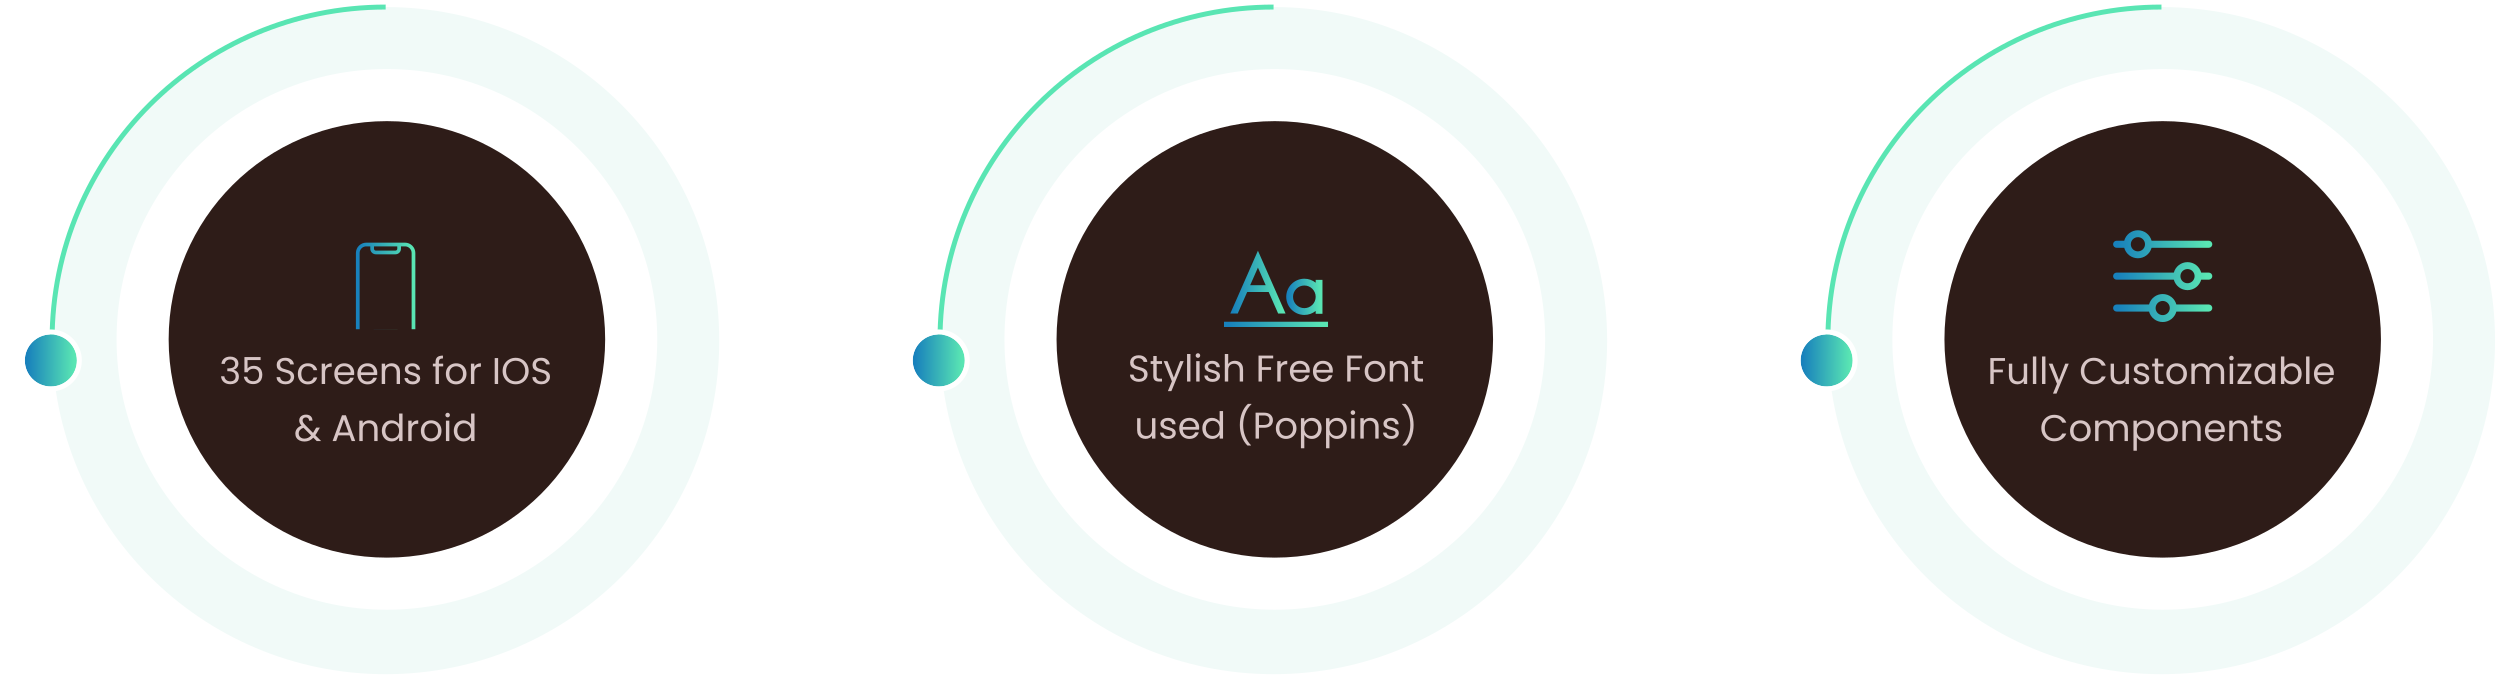 <svg width="1008" height="274" viewBox="0 0 1008 274" fill="none" xmlns="http://www.w3.org/2000/svg">
<circle cx="155.5" cy="137.339" r="135.5" fill="#CEEFE6" fill-opacity="0.3" stroke="white" stroke-width="2"/>
<path d="M21 137.339C21 63.057 81.218 2.839 155.5 2.839" stroke="#59E5B3" stroke-width="2"/>
<circle cx="156" cy="136.839" r="109" fill="white"/>
<circle cx="156" cy="136.839" r="88" fill="#2E1C18"/>
<g filter="url(#filter0_d_1_91)">
<circle cx="20.5" cy="139.339" r="10.5" fill="url(#paint0_linear_1_91)"/>
<circle cx="20.5" cy="139.339" r="11.5" stroke="white" stroke-width="2"/>
</g>
<g clip-path="url(#clip0_1_91)">
<g filter="url(#filter1_d_1_91)">
<path d="M163.295 91.839H147.671C146.565 91.841 145.505 92.281 144.723 93.062C143.941 93.844 143.501 94.905 143.5 96.01V127.668C143.501 128.774 143.941 129.834 144.723 130.616C145.505 131.398 146.565 131.838 147.671 131.839H163.295C164.401 131.838 165.461 131.398 166.243 130.616C167.025 129.834 167.465 128.774 167.466 127.668V96.01C167.465 94.905 167.025 93.844 166.243 93.062C165.461 92.281 164.401 91.841 163.295 91.839ZM160.179 93.337V94.304C160.179 94.5 160.101 94.687 159.963 94.825C159.824 94.963 159.637 95.041 159.441 95.041H151.527C151.332 95.041 151.144 94.963 151.006 94.825C150.868 94.687 150.79 94.5 150.79 94.304V93.337H160.179ZM165.968 127.668C165.968 128.377 165.686 129.057 165.184 129.558C164.683 130.059 164.004 130.341 163.295 130.342H147.671C146.962 130.341 146.283 130.059 145.781 129.558C145.28 129.057 144.998 128.377 144.997 127.668V96.01C144.998 95.302 145.28 94.622 145.781 94.121C146.283 93.619 146.962 93.338 147.671 93.337H149.291V94.304C149.291 94.897 149.527 95.465 149.946 95.884C150.365 96.302 150.933 96.538 151.525 96.539H159.44C160.032 96.538 160.6 96.302 161.019 95.884C161.438 95.465 161.674 94.897 161.675 94.304V93.337H163.295C164.004 93.338 164.683 93.62 165.185 94.121C165.686 94.622 165.968 95.302 165.968 96.01V127.668Z" fill="url(#paint1_linear_1_91)"/>
</g>
<g filter="url(#filter2_d_1_91)">
<path d="M160.087 126.777H150.88C150.681 126.777 150.491 126.856 150.35 126.996C150.21 127.137 150.131 127.327 150.131 127.526C150.131 127.724 150.21 127.915 150.35 128.055C150.491 128.195 150.681 128.274 150.88 128.274H160.087C160.285 128.274 160.476 128.195 160.616 128.055C160.756 127.915 160.835 127.724 160.835 127.526C160.835 127.327 160.756 127.137 160.616 126.996C160.476 126.856 160.285 126.777 160.087 126.777Z" fill="url(#paint2_linear_1_91)"/>
</g>
</g>
<path d="M89.296 146.724C89.365 145.804 89.721 145.084 90.361 144.564C91.001 144.044 91.831 143.784 92.85 143.784C93.531 143.784 94.115 143.909 94.606 144.159C95.106 144.399 95.481 144.729 95.731 145.149C95.99 145.569 96.121 146.044 96.121 146.574C96.121 147.194 95.941 147.729 95.581 148.179C95.231 148.629 94.77 148.919 94.201 149.049V149.124C94.85 149.284 95.365 149.599 95.746 150.069C96.126 150.539 96.316 151.154 96.316 151.914C96.316 152.484 96.186 152.999 95.925 153.459C95.665 153.909 95.275 154.264 94.755 154.524C94.236 154.784 93.611 154.914 92.88 154.914C91.82 154.914 90.951 154.639 90.27 154.089C89.591 153.529 89.21 152.739 89.13 151.719H90.451C90.52 152.319 90.766 152.809 91.186 153.189C91.606 153.569 92.165 153.759 92.865 153.759C93.566 153.759 94.096 153.579 94.456 153.219C94.826 152.849 95.01 152.374 95.01 151.794C95.01 151.044 94.76 150.504 94.26 150.174C93.76 149.844 93.005 149.679 91.996 149.679H91.65V148.539H92.01C92.93 148.529 93.626 148.379 94.096 148.089C94.566 147.789 94.8 147.329 94.8 146.709C94.8 146.179 94.626 145.754 94.275 145.434C93.936 145.114 93.445 144.954 92.805 144.954C92.186 144.954 91.686 145.114 91.305 145.434C90.925 145.754 90.701 146.184 90.63 146.724H89.296ZM105.074 145.179H99.808V148.599C100.039 148.279 100.379 148.019 100.829 147.819C101.279 147.609 101.764 147.504 102.284 147.504C103.114 147.504 103.789 147.679 104.309 148.029C104.829 148.369 105.199 148.814 105.419 149.364C105.649 149.904 105.764 150.479 105.764 151.089C105.764 151.809 105.629 152.454 105.359 153.024C105.089 153.594 104.674 154.044 104.114 154.374C103.564 154.704 102.879 154.869 102.059 154.869C101.009 154.869 100.159 154.599 99.508 154.059C98.859 153.519 98.463 152.799 98.323 151.899H99.659C99.788 152.469 100.064 152.914 100.484 153.234C100.904 153.554 101.434 153.714 102.074 153.714C102.864 153.714 103.459 153.479 103.859 153.009C104.259 152.529 104.459 151.899 104.459 151.119C104.459 150.339 104.259 149.739 103.859 149.319C103.459 148.889 102.869 148.674 102.089 148.674C101.559 148.674 101.094 148.804 100.694 149.064C100.304 149.314 100.019 149.659 99.838 150.099H98.549V143.979H105.074V145.179ZM115.116 154.944C114.426 154.944 113.806 154.824 113.256 154.584C112.716 154.334 112.291 153.994 111.981 153.564C111.671 153.124 111.511 152.619 111.501 152.049H112.956C113.006 152.539 113.206 152.954 113.556 153.294C113.916 153.624 114.436 153.789 115.116 153.789C115.766 153.789 116.276 153.629 116.646 153.309C117.026 152.979 117.216 152.559 117.216 152.049C117.216 151.649 117.106 151.324 116.886 151.074C116.666 150.824 116.391 150.634 116.061 150.504C115.731 150.374 115.286 150.234 114.726 150.084C114.036 149.904 113.481 149.724 113.061 149.544C112.651 149.364 112.296 149.084 111.996 148.704C111.706 148.314 111.561 147.794 111.561 147.144C111.561 146.574 111.706 146.069 111.996 145.629C112.286 145.189 112.691 144.849 113.211 144.609C113.741 144.369 114.346 144.249 115.026 144.249C116.006 144.249 116.806 144.494 117.426 144.984C118.056 145.474 118.411 146.124 118.491 146.934H116.991C116.941 146.534 116.731 146.184 116.361 145.884C115.991 145.574 115.501 145.419 114.891 145.419C114.321 145.419 113.856 145.569 113.496 145.869C113.136 146.159 112.956 146.569 112.956 147.099C112.956 147.479 113.061 147.789 113.271 148.029C113.491 148.269 113.756 148.454 114.066 148.584C114.386 148.704 114.831 148.844 115.401 149.004C116.091 149.194 116.646 149.384 117.066 149.574C117.486 149.754 117.846 150.039 118.146 150.429C118.446 150.809 118.596 151.329 118.596 151.989C118.596 152.499 118.461 152.979 118.191 153.429C117.921 153.879 117.521 154.244 116.991 154.524C116.461 154.804 115.836 154.944 115.116 154.944ZM120.095 150.714C120.095 149.864 120.265 149.124 120.605 148.494C120.945 147.854 121.415 147.359 122.015 147.009C122.625 146.659 123.32 146.484 124.1 146.484C125.11 146.484 125.94 146.729 126.59 147.219C127.25 147.709 127.685 148.389 127.895 149.259H126.425C126.285 148.759 126.01 148.364 125.6 148.074C125.2 147.784 124.7 147.639 124.1 147.639C123.32 147.639 122.69 147.909 122.21 148.449C121.73 148.979 121.49 149.734 121.49 150.714C121.49 151.704 121.73 152.469 122.21 153.009C122.69 153.549 123.32 153.819 124.1 153.819C124.7 153.819 125.2 153.679 125.6 153.399C126 153.119 126.275 152.719 126.425 152.199H127.895C127.675 153.039 127.235 153.714 126.575 154.224C125.915 154.724 125.09 154.974 124.1 154.974C123.32 154.974 122.625 154.799 122.015 154.449C121.415 154.099 120.945 153.604 120.605 152.964C120.265 152.324 120.095 151.574 120.095 150.714ZM131.082 147.954C131.322 147.484 131.662 147.119 132.102 146.859C132.552 146.599 133.097 146.469 133.737 146.469V147.879H133.377C131.847 147.879 131.082 148.709 131.082 150.369V154.839H129.717V146.619H131.082V147.954ZM142.812 150.414C142.812 150.674 142.797 150.949 142.767 151.239H136.197C136.247 152.049 136.522 152.684 137.022 153.144C137.532 153.594 138.147 153.819 138.867 153.819C139.457 153.819 139.947 153.684 140.337 153.414C140.737 153.134 141.017 152.764 141.177 152.304H142.647C142.427 153.094 141.987 153.739 141.327 154.239C140.667 154.729 139.847 154.974 138.867 154.974C138.087 154.974 137.387 154.799 136.767 154.449C136.157 154.099 135.677 153.604 135.327 152.964C134.977 152.314 134.802 151.564 134.802 150.714C134.802 149.864 134.972 149.119 135.312 148.479C135.652 147.839 136.127 147.349 136.737 147.009C137.357 146.659 138.067 146.484 138.867 146.484C139.647 146.484 140.337 146.654 140.937 146.994C141.537 147.334 141.997 147.804 142.317 148.404C142.647 148.994 142.812 149.664 142.812 150.414ZM141.402 150.129C141.402 149.609 141.287 149.164 141.057 148.794C140.827 148.414 140.512 148.129 140.112 147.939C139.722 147.739 139.287 147.639 138.807 147.639C138.117 147.639 137.527 147.859 137.037 148.299C136.557 148.739 136.282 149.349 136.212 150.129H141.402ZM152.114 150.414C152.114 150.674 152.099 150.949 152.069 151.239H145.499C145.549 152.049 145.824 152.684 146.324 153.144C146.834 153.594 147.449 153.819 148.169 153.819C148.759 153.819 149.249 153.684 149.639 153.414C150.039 153.134 150.319 152.764 150.479 152.304H151.949C151.729 153.094 151.289 153.739 150.629 154.239C149.969 154.729 149.149 154.974 148.169 154.974C147.389 154.974 146.689 154.799 146.069 154.449C145.459 154.099 144.979 153.604 144.629 152.964C144.279 152.314 144.104 151.564 144.104 150.714C144.104 149.864 144.274 149.119 144.614 148.479C144.954 147.839 145.429 147.349 146.039 147.009C146.659 146.659 147.369 146.484 148.169 146.484C148.949 146.484 149.639 146.654 150.239 146.994C150.839 147.334 151.299 147.804 151.619 148.404C151.949 148.994 152.114 149.664 152.114 150.414ZM150.704 150.129C150.704 149.609 150.589 149.164 150.359 148.794C150.129 148.414 149.814 148.129 149.414 147.939C149.024 147.739 148.589 147.639 148.109 147.639C147.419 147.639 146.829 147.859 146.339 148.299C145.859 148.739 145.584 149.349 145.514 150.129H150.704ZM157.921 146.469C158.921 146.469 159.731 146.774 160.351 147.384C160.971 147.984 161.281 148.854 161.281 149.994V154.839H159.931V150.189C159.931 149.369 159.726 148.744 159.316 148.314C158.906 147.874 158.346 147.654 157.636 147.654C156.916 147.654 156.341 147.879 155.911 148.329C155.491 148.779 155.281 149.434 155.281 150.294V154.839H153.916V146.619H155.281V147.789C155.551 147.369 155.916 147.044 156.376 146.814C156.846 146.584 157.361 146.469 157.921 146.469ZM166.42 154.974C165.79 154.974 165.225 154.869 164.725 154.659C164.225 154.439 163.83 154.139 163.54 153.759C163.25 153.369 163.09 152.924 163.06 152.424H164.47C164.51 152.834 164.7 153.169 165.04 153.429C165.39 153.689 165.845 153.819 166.405 153.819C166.925 153.819 167.335 153.704 167.635 153.474C167.935 153.244 168.085 152.954 168.085 152.604C168.085 152.244 167.925 151.979 167.605 151.809C167.285 151.629 166.79 151.454 166.12 151.284C165.51 151.124 165.01 150.964 164.62 150.804C164.24 150.634 163.91 150.389 163.63 150.069C163.36 149.739 163.225 149.309 163.225 148.779C163.225 148.359 163.35 147.974 163.6 147.624C163.85 147.274 164.205 146.999 164.665 146.799C165.125 146.589 165.65 146.484 166.24 146.484C167.15 146.484 167.885 146.714 168.445 147.174C169.005 147.634 169.305 148.264 169.345 149.064H167.98C167.95 148.634 167.775 148.289 167.455 148.029C167.145 147.769 166.725 147.639 166.195 147.639C165.705 147.639 165.315 147.744 165.025 147.954C164.735 148.164 164.59 148.439 164.59 148.779C164.59 149.049 164.675 149.274 164.845 149.454C165.025 149.624 165.245 149.764 165.505 149.874C165.775 149.974 166.145 150.089 166.615 150.219C167.205 150.379 167.685 150.539 168.055 150.699C168.425 150.849 168.74 151.079 169 151.389C169.27 151.699 169.41 152.104 169.42 152.604C169.42 153.054 169.295 153.459 169.045 153.819C168.795 154.179 168.44 154.464 167.98 154.674C167.53 154.874 167.01 154.974 166.42 154.974ZM178.691 147.744H176.966V154.839H175.601V147.744H174.536V146.619H175.601V146.034C175.601 145.114 175.836 144.444 176.306 144.024C176.786 143.594 177.551 143.379 178.601 143.379V144.519C178.001 144.519 177.576 144.639 177.326 144.879C177.086 145.109 176.966 145.494 176.966 146.034V146.619H178.691V147.744ZM183.868 154.974C183.098 154.974 182.398 154.799 181.768 154.449C181.148 154.099 180.658 153.604 180.298 152.964C179.948 152.314 179.773 151.564 179.773 150.714C179.773 149.874 179.953 149.134 180.313 148.494C180.683 147.844 181.183 147.349 181.813 147.009C182.443 146.659 183.148 146.484 183.928 146.484C184.708 146.484 185.413 146.659 186.043 147.009C186.673 147.349 187.168 147.839 187.528 148.479C187.898 149.119 188.083 149.864 188.083 150.714C188.083 151.564 187.893 152.314 187.513 152.964C187.143 153.604 186.638 154.099 185.998 154.449C185.358 154.799 184.648 154.974 183.868 154.974ZM183.868 153.774C184.358 153.774 184.818 153.659 185.248 153.429C185.678 153.199 186.023 152.854 186.283 152.394C186.553 151.934 186.688 151.374 186.688 150.714C186.688 150.054 186.558 149.494 186.298 149.034C186.038 148.574 185.698 148.234 185.278 148.014C184.858 147.784 184.403 147.669 183.913 147.669C183.413 147.669 182.953 147.784 182.533 148.014C182.123 148.234 181.793 148.574 181.543 149.034C181.293 149.494 181.168 150.054 181.168 150.714C181.168 151.384 181.288 151.949 181.528 152.409C181.778 152.869 182.108 153.214 182.518 153.444C182.928 153.664 183.378 153.774 183.868 153.774ZM191.243 147.954C191.483 147.484 191.823 147.119 192.263 146.859C192.713 146.599 193.258 146.469 193.898 146.469V147.879H193.538C192.008 147.879 191.243 148.709 191.243 150.369V154.839H189.878V146.619H191.243V147.954ZM200.837 144.384V154.839H199.472V144.384H200.837ZM207.904 154.944C206.934 154.944 206.049 154.719 205.249 154.269C204.449 153.809 203.814 153.174 203.344 152.364C202.884 151.544 202.654 150.624 202.654 149.604C202.654 148.584 202.884 147.669 203.344 146.859C203.814 146.039 204.449 145.404 205.249 144.954C206.049 144.494 206.934 144.264 207.904 144.264C208.884 144.264 209.774 144.494 210.574 144.954C211.374 145.404 212.004 146.034 212.464 146.844C212.924 147.654 213.154 148.574 213.154 149.604C213.154 150.634 212.924 151.554 212.464 152.364C212.004 153.174 211.374 153.809 210.574 154.269C209.774 154.719 208.884 154.944 207.904 154.944ZM207.904 153.759C208.634 153.759 209.289 153.589 209.869 153.249C210.459 152.909 210.919 152.424 211.249 151.794C211.589 151.164 211.759 150.434 211.759 149.604C211.759 148.764 211.589 148.034 211.249 147.414C210.919 146.784 210.464 146.299 209.884 145.959C209.304 145.619 208.644 145.449 207.904 145.449C207.164 145.449 206.504 145.619 205.924 145.959C205.344 146.299 204.884 146.784 204.544 147.414C204.214 148.034 204.049 148.764 204.049 149.604C204.049 150.434 204.214 151.164 204.544 151.794C204.884 152.424 205.344 152.909 205.924 153.249C206.514 153.589 207.174 153.759 207.904 153.759ZM218.271 154.944C217.581 154.944 216.961 154.824 216.411 154.584C215.871 154.334 215.446 153.994 215.136 153.564C214.826 153.124 214.666 152.619 214.656 152.049H216.111C216.161 152.539 216.361 152.954 216.711 153.294C217.071 153.624 217.591 153.789 218.271 153.789C218.921 153.789 219.431 153.629 219.801 153.309C220.181 152.979 220.371 152.559 220.371 152.049C220.371 151.649 220.261 151.324 220.041 151.074C219.821 150.824 219.546 150.634 219.216 150.504C218.886 150.374 218.441 150.234 217.881 150.084C217.191 149.904 216.636 149.724 216.216 149.544C215.806 149.364 215.451 149.084 215.151 148.704C214.861 148.314 214.716 147.794 214.716 147.144C214.716 146.574 214.861 146.069 215.151 145.629C215.441 145.189 215.846 144.849 216.366 144.609C216.896 144.369 217.501 144.249 218.181 144.249C219.161 144.249 219.961 144.494 220.581 144.984C221.211 145.474 221.566 146.124 221.646 146.934H220.146C220.096 146.534 219.886 146.184 219.516 145.884C219.146 145.574 218.656 145.419 218.046 145.419C217.476 145.419 217.011 145.569 216.651 145.869C216.291 146.159 216.111 146.569 216.111 147.099C216.111 147.479 216.216 147.789 216.426 148.029C216.646 148.269 216.911 148.454 217.221 148.584C217.541 148.704 217.986 148.844 218.556 149.004C219.246 149.194 219.801 149.384 220.221 149.574C220.641 149.754 221.001 150.039 221.301 150.429C221.601 150.809 221.751 151.329 221.751 151.989C221.751 152.499 221.616 152.979 221.346 153.429C221.076 153.879 220.676 154.244 220.146 154.524C219.616 154.804 218.991 154.944 218.271 154.944ZM127.707 177.839L126.342 176.459C125.832 176.989 125.287 177.384 124.707 177.644C124.127 177.894 123.472 178.019 122.742 178.019C122.022 178.019 121.382 177.889 120.822 177.629C120.272 177.369 119.842 176.999 119.532 176.519C119.232 176.039 119.082 175.479 119.082 174.839C119.082 174.109 119.287 173.469 119.697 172.919C120.117 172.359 120.732 171.919 121.542 171.599C121.222 171.219 120.992 170.869 120.852 170.549C120.712 170.229 120.642 169.879 120.642 169.499C120.642 169.059 120.752 168.664 120.972 168.314C121.202 167.954 121.527 167.674 121.947 167.474C122.367 167.274 122.852 167.174 123.402 167.174C123.942 167.174 124.412 167.279 124.812 167.489C125.212 167.699 125.512 167.994 125.712 168.374C125.912 168.744 126.002 169.159 125.982 169.619H124.617C124.627 169.209 124.512 168.889 124.272 168.659C124.032 168.419 123.722 168.299 123.342 168.299C122.942 168.299 122.617 168.414 122.367 168.644C122.127 168.864 122.007 169.149 122.007 169.499C122.007 169.799 122.087 170.089 122.247 170.369C122.417 170.649 122.697 170.994 123.087 171.404L126.207 174.539L126.477 174.119L127.497 172.409H128.967L127.737 174.539C127.567 174.839 127.367 175.154 127.137 175.484L129.492 177.839H127.707ZM122.742 176.849C123.282 176.849 123.767 176.744 124.197 176.534C124.637 176.324 125.052 175.999 125.442 175.559L122.367 172.469C121.087 172.959 120.447 173.734 120.447 174.794C120.447 175.384 120.657 175.874 121.077 176.264C121.507 176.654 122.062 176.849 122.742 176.849ZM140.95 175.514H136.39L135.55 177.839H134.11L137.89 167.444H139.465L143.23 177.839H141.79L140.95 175.514ZM140.56 174.404L138.67 169.124L136.78 174.404H140.56ZM148.883 169.469C149.883 169.469 150.693 169.774 151.313 170.384C151.933 170.984 152.243 171.854 152.243 172.994V177.839H150.893V173.189C150.893 172.369 150.688 171.744 150.278 171.314C149.868 170.874 149.308 170.654 148.598 170.654C147.878 170.654 147.303 170.879 146.873 171.329C146.453 171.779 146.243 172.434 146.243 173.294V177.839H144.878V169.619H146.243V170.789C146.513 170.369 146.878 170.044 147.338 169.814C147.808 169.584 148.323 169.469 148.883 169.469ZM153.962 173.699C153.962 172.859 154.132 172.124 154.472 171.494C154.812 170.854 155.277 170.359 155.867 170.009C156.467 169.659 157.137 169.484 157.877 169.484C158.517 169.484 159.112 169.634 159.662 169.934C160.212 170.224 160.632 170.609 160.922 171.089V166.739H162.302V177.839H160.922V176.294C160.652 176.784 160.252 177.189 159.722 177.509C159.192 177.819 158.572 177.974 157.862 177.974C157.132 177.974 156.467 177.794 155.867 177.434C155.277 177.074 154.812 176.569 154.472 175.919C154.132 175.269 153.962 174.529 153.962 173.699ZM160.922 173.714C160.922 173.094 160.797 172.554 160.547 172.094C160.297 171.634 159.957 171.284 159.527 171.044C159.107 170.794 158.642 170.669 158.132 170.669C157.622 170.669 157.157 170.789 156.737 171.029C156.317 171.269 155.982 171.619 155.732 172.079C155.482 172.539 155.357 173.079 155.357 173.699C155.357 174.329 155.482 174.879 155.732 175.349C155.982 175.809 156.317 176.164 156.737 176.414C157.157 176.654 157.622 176.774 158.132 176.774C158.642 176.774 159.107 176.654 159.527 176.414C159.957 176.164 160.297 175.809 160.547 175.349C160.797 174.879 160.922 174.334 160.922 173.714ZM165.974 170.954C166.214 170.484 166.554 170.119 166.994 169.859C167.444 169.599 167.989 169.469 168.629 169.469V170.879H168.269C166.739 170.879 165.974 171.709 165.974 173.369V177.839H164.609V169.619H165.974V170.954ZM173.79 177.974C173.02 177.974 172.32 177.799 171.69 177.449C171.07 177.099 170.58 176.604 170.22 175.964C169.87 175.314 169.695 174.564 169.695 173.714C169.695 172.874 169.875 172.134 170.235 171.494C170.605 170.844 171.105 170.349 171.735 170.009C172.365 169.659 173.07 169.484 173.85 169.484C174.63 169.484 175.335 169.659 175.965 170.009C176.595 170.349 177.09 170.839 177.45 171.479C177.82 172.119 178.005 172.864 178.005 173.714C178.005 174.564 177.815 175.314 177.435 175.964C177.065 176.604 176.56 177.099 175.92 177.449C175.28 177.799 174.57 177.974 173.79 177.974ZM173.79 176.774C174.28 176.774 174.74 176.659 175.17 176.429C175.6 176.199 175.945 175.854 176.205 175.394C176.475 174.934 176.61 174.374 176.61 173.714C176.61 173.054 176.48 172.494 176.22 172.034C175.96 171.574 175.62 171.234 175.2 171.014C174.78 170.784 174.325 170.669 173.835 170.669C173.335 170.669 172.875 170.784 172.455 171.014C172.045 171.234 171.715 171.574 171.465 172.034C171.215 172.494 171.09 173.054 171.09 173.714C171.09 174.384 171.21 174.949 171.45 175.409C171.7 175.869 172.03 176.214 172.44 176.444C172.85 176.664 173.3 176.774 173.79 176.774ZM180.505 168.284C180.245 168.284 180.025 168.194 179.845 168.014C179.665 167.834 179.575 167.614 179.575 167.354C179.575 167.094 179.665 166.874 179.845 166.694C180.025 166.514 180.245 166.424 180.505 166.424C180.755 166.424 180.965 166.514 181.135 166.694C181.315 166.874 181.405 167.094 181.405 167.354C181.405 167.614 181.315 167.834 181.135 168.014C180.965 168.194 180.755 168.284 180.505 168.284ZM181.165 169.619V177.839H179.8V169.619H181.165ZM182.981 173.699C182.981 172.859 183.151 172.124 183.491 171.494C183.831 170.854 184.296 170.359 184.886 170.009C185.486 169.659 186.156 169.484 186.896 169.484C187.536 169.484 188.131 169.634 188.681 169.934C189.231 170.224 189.651 170.609 189.941 171.089V166.739H191.321V177.839H189.941V176.294C189.671 176.784 189.271 177.189 188.741 177.509C188.211 177.819 187.591 177.974 186.881 177.974C186.151 177.974 185.486 177.794 184.886 177.434C184.296 177.074 183.831 176.569 183.491 175.919C183.151 175.269 182.981 174.529 182.981 173.699ZM189.941 173.714C189.941 173.094 189.816 172.554 189.566 172.094C189.316 171.634 188.976 171.284 188.546 171.044C188.126 170.794 187.661 170.669 187.151 170.669C186.641 170.669 186.176 170.789 185.756 171.029C185.336 171.269 185.001 171.619 184.751 172.079C184.501 172.539 184.376 173.079 184.376 173.699C184.376 174.329 184.501 174.879 184.751 175.349C185.001 175.809 185.336 176.164 185.756 176.414C186.176 176.654 186.641 176.774 187.151 176.774C187.661 176.774 188.126 176.654 188.546 176.414C188.976 176.164 189.316 175.809 189.566 175.349C189.816 174.879 189.941 174.334 189.941 173.714Z" fill="#D7C5C5"/>
<circle cx="513.5" cy="137.339" r="135.5" fill="#CEEFE6" fill-opacity="0.3" stroke="white" stroke-width="2"/>
<path d="M379 137.339C379 63.057 439.218 2.839 513.5 2.839" stroke="#59E5B3" stroke-width="2"/>
<circle cx="514" cy="136.839" r="109" fill="white"/>
<circle cx="514" cy="136.839" r="88" fill="#2E1C18"/>
<g filter="url(#filter3_d_1_91)">
<circle cx="378.5" cy="139.339" r="10.5" fill="url(#paint3_linear_1_91)"/>
<circle cx="378.5" cy="139.339" r="11.5" stroke="white" stroke-width="2"/>
</g>
<g clip-path="url(#clip1_1_91)">
<g filter="url(#filter4_d_1_91)">
<path d="M530.479 106.833V107.985C529.227 106.98 527.64 106.377 525.914 106.377C521.886 106.377 518.609 109.654 518.609 113.681C518.609 117.709 521.886 120.986 525.914 120.986C527.64 120.986 529.227 120.382 530.479 119.377V120.529H533.218V106.833H530.479ZM525.914 118.246C523.396 118.246 521.348 116.198 521.348 113.681C521.348 111.164 523.396 109.116 525.914 109.116C528.431 109.116 530.479 111.164 530.479 113.681C530.479 116.199 528.431 118.246 525.914 118.246Z" fill="url(#paint4_linear_1_91)"/>
</g>
<g filter="url(#filter5_d_1_91)">
<path d="M535.5 123.724H493.5V126.463H535.5V123.724Z" fill="url(#paint5_linear_1_91)"/>
</g>
<g filter="url(#filter6_d_1_91)">
<path d="M507.197 95.089L496.059 120.403H499.051L502.868 111.729H511.525L515.342 120.403H518.334L507.197 95.089ZM504.073 108.99L507.196 101.89L510.32 108.99H504.073Z" fill="url(#paint6_linear_1_91)"/>
</g>
</g>
<path d="M459.219 153.944C458.529 153.944 457.909 153.824 457.359 153.584C456.819 153.334 456.394 152.994 456.084 152.564C455.774 152.124 455.614 151.619 455.604 151.049H457.059C457.109 151.539 457.309 151.954 457.659 152.294C458.019 152.624 458.539 152.789 459.219 152.789C459.869 152.789 460.379 152.629 460.749 152.309C461.129 151.979 461.319 151.559 461.319 151.049C461.319 150.649 461.209 150.324 460.989 150.074C460.769 149.824 460.494 149.634 460.164 149.504C459.834 149.374 459.389 149.234 458.829 149.084C458.139 148.904 457.584 148.724 457.164 148.544C456.754 148.364 456.399 148.084 456.099 147.704C455.809 147.314 455.664 146.794 455.664 146.144C455.664 145.574 455.809 145.069 456.099 144.629C456.389 144.189 456.794 143.849 457.314 143.609C457.844 143.369 458.449 143.249 459.129 143.249C460.109 143.249 460.909 143.494 461.529 143.984C462.159 144.474 462.514 145.124 462.594 145.934H461.094C461.044 145.534 460.834 145.184 460.464 144.884C460.094 144.574 459.604 144.419 458.994 144.419C458.424 144.419 457.959 144.569 457.599 144.869C457.239 145.159 457.059 145.569 457.059 146.099C457.059 146.479 457.164 146.789 457.374 147.029C457.594 147.269 457.859 147.454 458.169 147.584C458.489 147.704 458.934 147.844 459.504 148.004C460.194 148.194 460.749 148.384 461.169 148.574C461.589 148.754 461.949 149.039 462.249 149.429C462.549 149.809 462.699 150.329 462.699 150.989C462.699 151.499 462.564 151.979 462.294 152.429C462.024 152.879 461.624 153.244 461.094 153.524C460.564 153.804 459.939 153.944 459.219 153.944ZM466.373 146.744V151.589C466.373 151.989 466.458 152.274 466.628 152.444C466.798 152.604 467.093 152.684 467.513 152.684H468.518V153.839H467.288C466.528 153.839 465.958 153.664 465.578 153.314C465.198 152.964 465.008 152.389 465.008 151.589V146.744H463.943V145.619H465.008V143.549H466.373V145.619H468.518V146.744H466.373ZM477.252 145.619L472.302 157.709H470.892L472.512 153.749L469.197 145.619H470.712L473.292 152.279L475.842 145.619H477.252ZM479.989 142.739V153.839H478.624V142.739H479.989ZM483.02 144.284C482.76 144.284 482.54 144.194 482.36 144.014C482.18 143.834 482.09 143.614 482.09 143.354C482.09 143.094 482.18 142.874 482.36 142.694C482.54 142.514 482.76 142.424 483.02 142.424C483.27 142.424 483.48 142.514 483.65 142.694C483.83 142.874 483.92 143.094 483.92 143.354C483.92 143.614 483.83 143.834 483.65 144.014C483.48 144.194 483.27 144.284 483.02 144.284ZM483.68 145.619V153.839H482.315V145.619H483.68ZM488.917 153.974C488.287 153.974 487.722 153.869 487.222 153.659C486.722 153.439 486.327 153.139 486.037 152.759C485.747 152.369 485.587 151.924 485.557 151.424H486.967C487.007 151.834 487.197 152.169 487.537 152.429C487.887 152.689 488.342 152.819 488.902 152.819C489.422 152.819 489.832 152.704 490.132 152.474C490.432 152.244 490.582 151.954 490.582 151.604C490.582 151.244 490.422 150.979 490.102 150.809C489.782 150.629 489.287 150.454 488.617 150.284C488.007 150.124 487.507 149.964 487.117 149.804C486.737 149.634 486.407 149.389 486.127 149.069C485.857 148.739 485.722 148.309 485.722 147.779C485.722 147.359 485.847 146.974 486.097 146.624C486.347 146.274 486.702 145.999 487.162 145.799C487.622 145.589 488.147 145.484 488.737 145.484C489.647 145.484 490.382 145.714 490.942 146.174C491.502 146.634 491.802 147.264 491.842 148.064H490.477C490.447 147.634 490.272 147.289 489.952 147.029C489.642 146.769 489.222 146.639 488.692 146.639C488.202 146.639 487.812 146.744 487.522 146.954C487.232 147.164 487.087 147.439 487.087 147.779C487.087 148.049 487.172 148.274 487.342 148.454C487.522 148.624 487.742 148.764 488.002 148.874C488.272 148.974 488.642 149.089 489.112 149.219C489.702 149.379 490.182 149.539 490.552 149.699C490.922 149.849 491.237 150.079 491.497 150.389C491.767 150.699 491.907 151.104 491.917 151.604C491.917 152.054 491.792 152.459 491.542 152.819C491.292 153.179 490.937 153.464 490.477 153.674C490.027 153.874 489.507 153.974 488.917 153.974ZM497.923 145.469C498.543 145.469 499.103 145.604 499.603 145.874C500.103 146.134 500.493 146.529 500.773 147.059C501.063 147.589 501.208 148.234 501.208 148.994V153.839H499.858V149.189C499.858 148.369 499.653 147.744 499.243 147.314C498.833 146.874 498.273 146.654 497.563 146.654C496.843 146.654 496.268 146.879 495.838 147.329C495.418 147.779 495.208 148.434 495.208 149.294V153.839H493.843V142.739H495.208V146.789C495.478 146.369 495.848 146.044 496.318 145.814C496.798 145.584 497.333 145.469 497.923 145.469ZM513.347 143.384V144.494H508.802V148.019H512.492V149.129H508.802V153.839H507.437V143.384H513.347ZM516.361 146.954C516.601 146.484 516.941 146.119 517.381 145.859C517.831 145.599 518.376 145.469 519.016 145.469V146.879H518.656C517.126 146.879 516.361 147.709 516.361 149.369V153.839H514.996V145.619H516.361V146.954ZM528.092 149.414C528.092 149.674 528.077 149.949 528.047 150.239H521.477C521.527 151.049 521.802 151.684 522.302 152.144C522.812 152.594 523.427 152.819 524.147 152.819C524.737 152.819 525.227 152.684 525.617 152.414C526.017 152.134 526.297 151.764 526.457 151.304H527.927C527.707 152.094 527.267 152.739 526.607 153.239C525.947 153.729 525.127 153.974 524.147 153.974C523.367 153.974 522.667 153.799 522.047 153.449C521.437 153.099 520.957 152.604 520.607 151.964C520.257 151.314 520.082 150.564 520.082 149.714C520.082 148.864 520.252 148.119 520.592 147.479C520.932 146.839 521.407 146.349 522.017 146.009C522.637 145.659 523.347 145.484 524.147 145.484C524.927 145.484 525.617 145.654 526.217 145.994C526.817 146.334 527.277 146.804 527.597 147.404C527.927 147.994 528.092 148.664 528.092 149.414ZM526.682 149.129C526.682 148.609 526.567 148.164 526.337 147.794C526.107 147.414 525.792 147.129 525.392 146.939C525.002 146.739 524.567 146.639 524.087 146.639C523.397 146.639 522.807 146.859 522.317 147.299C521.837 147.739 521.562 148.349 521.492 149.129H526.682ZM537.393 149.414C537.393 149.674 537.378 149.949 537.348 150.239H530.778C530.828 151.049 531.103 151.684 531.603 152.144C532.113 152.594 532.728 152.819 533.448 152.819C534.038 152.819 534.528 152.684 534.918 152.414C535.318 152.134 535.598 151.764 535.758 151.304H537.228C537.008 152.094 536.568 152.739 535.908 153.239C535.248 153.729 534.428 153.974 533.448 153.974C532.668 153.974 531.968 153.799 531.348 153.449C530.738 153.099 530.258 152.604 529.908 151.964C529.558 151.314 529.383 150.564 529.383 149.714C529.383 148.864 529.553 148.119 529.893 147.479C530.233 146.839 530.708 146.349 531.318 146.009C531.938 145.659 532.648 145.484 533.448 145.484C534.228 145.484 534.918 145.654 535.518 145.994C536.118 146.334 536.578 146.804 536.898 147.404C537.228 147.994 537.393 148.664 537.393 149.414ZM535.983 149.129C535.983 148.609 535.868 148.164 535.638 147.794C535.408 147.414 535.093 147.129 534.693 146.939C534.303 146.739 533.868 146.639 533.388 146.639C532.698 146.639 532.108 146.859 531.618 147.299C531.138 147.739 530.863 148.349 530.793 149.129H535.983ZM549.104 143.384V144.494H544.559V148.019H548.249V149.129H544.559V153.839H543.194V143.384H549.104ZM554.338 153.974C553.568 153.974 552.868 153.799 552.238 153.449C551.618 153.099 551.128 152.604 550.768 151.964C550.418 151.314 550.243 150.564 550.243 149.714C550.243 148.874 550.423 148.134 550.783 147.494C551.153 146.844 551.653 146.349 552.283 146.009C552.913 145.659 553.618 145.484 554.398 145.484C555.178 145.484 555.883 145.659 556.513 146.009C557.143 146.349 557.638 146.839 557.998 147.479C558.368 148.119 558.553 148.864 558.553 149.714C558.553 150.564 558.363 151.314 557.983 151.964C557.613 152.604 557.108 153.099 556.468 153.449C555.828 153.799 555.118 153.974 554.338 153.974ZM554.338 152.774C554.828 152.774 555.288 152.659 555.718 152.429C556.148 152.199 556.493 151.854 556.753 151.394C557.023 150.934 557.158 150.374 557.158 149.714C557.158 149.054 557.028 148.494 556.768 148.034C556.508 147.574 556.168 147.234 555.748 147.014C555.328 146.784 554.873 146.669 554.383 146.669C553.883 146.669 553.423 146.784 553.003 147.014C552.593 147.234 552.263 147.574 552.013 148.034C551.763 148.494 551.638 149.054 551.638 149.714C551.638 150.384 551.758 150.949 551.998 151.409C552.248 151.869 552.578 152.214 552.988 152.444C553.398 152.664 553.848 152.774 554.338 152.774ZM564.352 145.469C565.352 145.469 566.162 145.774 566.782 146.384C567.402 146.984 567.712 147.854 567.712 148.994V153.839H566.362V149.189C566.362 148.369 566.157 147.744 565.747 147.314C565.337 146.874 564.777 146.654 564.067 146.654C563.347 146.654 562.772 146.879 562.342 147.329C561.922 147.779 561.712 148.434 561.712 149.294V153.839H560.347V145.619H561.712V146.789C561.982 146.369 562.347 146.044 562.807 145.814C563.277 145.584 563.792 145.469 564.352 145.469ZM571.607 146.744V151.589C571.607 151.989 571.692 152.274 571.862 152.444C572.032 152.604 572.327 152.684 572.747 152.684H573.752V153.839H572.522C571.762 153.839 571.192 153.664 570.812 153.314C570.432 152.964 570.242 152.389 570.242 151.589V146.744H569.177V145.619H570.242V143.549H571.607V145.619H573.752V146.744H571.607ZM465.86 168.619V176.839H464.495V175.624C464.235 176.044 463.87 176.374 463.4 176.614C462.94 176.844 462.43 176.959 461.87 176.959C461.23 176.959 460.655 176.829 460.145 176.569C459.635 176.299 459.23 175.899 458.93 175.369C458.64 174.839 458.495 174.194 458.495 173.434V168.619H459.845V173.254C459.845 174.064 460.05 174.689 460.46 175.129C460.87 175.559 461.43 175.774 462.14 175.774C462.87 175.774 463.445 175.549 463.865 175.099C464.285 174.649 464.495 173.994 464.495 173.134V168.619H465.86ZM471.075 176.974C470.445 176.974 469.88 176.869 469.38 176.659C468.88 176.439 468.485 176.139 468.195 175.759C467.905 175.369 467.745 174.924 467.715 174.424H469.125C469.165 174.834 469.355 175.169 469.695 175.429C470.045 175.689 470.5 175.819 471.06 175.819C471.58 175.819 471.99 175.704 472.29 175.474C472.59 175.244 472.74 174.954 472.74 174.604C472.74 174.244 472.58 173.979 472.26 173.809C471.94 173.629 471.445 173.454 470.775 173.284C470.165 173.124 469.665 172.964 469.275 172.804C468.895 172.634 468.565 172.389 468.285 172.069C468.015 171.739 467.88 171.309 467.88 170.779C467.88 170.359 468.005 169.974 468.255 169.624C468.505 169.274 468.86 168.999 469.32 168.799C469.78 168.589 470.305 168.484 470.895 168.484C471.805 168.484 472.54 168.714 473.1 169.174C473.66 169.634 473.96 170.264 474 171.064H472.635C472.605 170.634 472.43 170.289 472.11 170.029C471.8 169.769 471.38 169.639 470.85 169.639C470.36 169.639 469.97 169.744 469.68 169.954C469.39 170.164 469.245 170.439 469.245 170.779C469.245 171.049 469.33 171.274 469.5 171.454C469.68 171.624 469.9 171.764 470.16 171.874C470.43 171.974 470.8 172.089 471.27 172.219C471.86 172.379 472.34 172.539 472.71 172.699C473.08 172.849 473.395 173.079 473.655 173.389C473.925 173.699 474.065 174.104 474.075 174.604C474.075 175.054 473.95 175.459 473.7 175.819C473.45 176.179 473.095 176.464 472.635 176.674C472.185 176.874 471.665 176.974 471.075 176.974ZM483.502 172.414C483.502 172.674 483.487 172.949 483.457 173.239H476.887C476.937 174.049 477.212 174.684 477.712 175.144C478.222 175.594 478.837 175.819 479.557 175.819C480.147 175.819 480.637 175.684 481.027 175.414C481.427 175.134 481.707 174.764 481.867 174.304H483.337C483.117 175.094 482.677 175.739 482.017 176.239C481.357 176.729 480.537 176.974 479.557 176.974C478.777 176.974 478.077 176.799 477.457 176.449C476.847 176.099 476.367 175.604 476.017 174.964C475.667 174.314 475.492 173.564 475.492 172.714C475.492 171.864 475.662 171.119 476.002 170.479C476.342 169.839 476.817 169.349 477.427 169.009C478.047 168.659 478.757 168.484 479.557 168.484C480.337 168.484 481.027 168.654 481.627 168.994C482.227 169.334 482.687 169.804 483.007 170.404C483.337 170.994 483.502 171.664 483.502 172.414ZM482.092 172.129C482.092 171.609 481.977 171.164 481.747 170.794C481.517 170.414 481.202 170.129 480.802 169.939C480.412 169.739 479.977 169.639 479.497 169.639C478.807 169.639 478.217 169.859 477.727 170.299C477.247 170.739 476.972 171.349 476.902 172.129H482.092ZM484.793 172.699C484.793 171.859 484.963 171.124 485.303 170.494C485.643 169.854 486.108 169.359 486.698 169.009C487.298 168.659 487.968 168.484 488.708 168.484C489.348 168.484 489.943 168.634 490.493 168.934C491.043 169.224 491.463 169.609 491.753 170.089V165.739H493.133V176.839H491.753V175.294C491.483 175.784 491.083 176.189 490.553 176.509C490.023 176.819 489.403 176.974 488.693 176.974C487.963 176.974 487.298 176.794 486.698 176.434C486.108 176.074 485.643 175.569 485.303 174.919C484.963 174.269 484.793 173.529 484.793 172.699ZM491.753 172.714C491.753 172.094 491.628 171.554 491.378 171.094C491.128 170.634 490.788 170.284 490.358 170.044C489.938 169.794 489.473 169.669 488.963 169.669C488.453 169.669 487.988 169.789 487.568 170.029C487.148 170.269 486.813 170.619 486.563 171.079C486.313 171.539 486.188 172.079 486.188 172.699C486.188 173.329 486.313 173.879 486.563 174.349C486.813 174.809 487.148 175.164 487.568 175.414C487.988 175.654 488.453 175.774 488.963 175.774C489.473 175.774 489.938 175.654 490.358 175.414C490.788 175.164 491.128 174.809 491.378 174.349C491.628 173.879 491.753 173.334 491.753 172.714ZM502.949 179.629C501.989 178.689 501.239 177.494 500.699 176.044C500.169 174.594 499.904 173.029 499.904 171.349C499.904 169.629 500.184 168.024 500.744 166.534C501.314 165.034 502.124 163.799 503.174 162.829H504.599V162.964C503.479 164.014 502.634 165.279 502.064 166.759C501.504 168.229 501.224 169.759 501.224 171.349C501.224 172.899 501.489 174.379 502.019 175.789C502.559 177.199 503.344 178.434 504.374 179.494V179.629H502.949ZM513.241 169.444C513.241 170.314 512.941 171.039 512.341 171.619C511.751 172.189 510.846 172.474 509.626 172.474H507.616V176.839H506.251V166.384H509.626C510.806 166.384 511.701 166.669 512.311 167.239C512.931 167.809 513.241 168.544 513.241 169.444ZM509.626 171.349C510.386 171.349 510.946 171.184 511.306 170.854C511.666 170.524 511.846 170.054 511.846 169.444C511.846 168.154 511.106 167.509 509.626 167.509H507.616V171.349H509.626ZM518.522 176.974C517.752 176.974 517.052 176.799 516.422 176.449C515.802 176.099 515.312 175.604 514.952 174.964C514.602 174.314 514.427 173.564 514.427 172.714C514.427 171.874 514.607 171.134 514.967 170.494C515.337 169.844 515.837 169.349 516.467 169.009C517.097 168.659 517.802 168.484 518.582 168.484C519.362 168.484 520.067 168.659 520.697 169.009C521.327 169.349 521.822 169.839 522.182 170.479C522.552 171.119 522.737 171.864 522.737 172.714C522.737 173.564 522.547 174.314 522.167 174.964C521.797 175.604 521.292 176.099 520.652 176.449C520.012 176.799 519.302 176.974 518.522 176.974ZM518.522 175.774C519.012 175.774 519.472 175.659 519.902 175.429C520.332 175.199 520.677 174.854 520.937 174.394C521.207 173.934 521.342 173.374 521.342 172.714C521.342 172.054 521.212 171.494 520.952 171.034C520.692 170.574 520.352 170.234 519.932 170.014C519.512 169.784 519.057 169.669 518.567 169.669C518.067 169.669 517.607 169.784 517.187 170.014C516.777 170.234 516.447 170.574 516.197 171.034C515.947 171.494 515.822 172.054 515.822 172.714C515.822 173.384 515.942 173.949 516.182 174.409C516.432 174.869 516.762 175.214 517.172 175.444C517.582 175.664 518.032 175.774 518.522 175.774ZM525.897 170.134C526.167 169.664 526.567 169.274 527.097 168.964C527.637 168.644 528.262 168.484 528.972 168.484C529.702 168.484 530.362 168.659 530.952 169.009C531.552 169.359 532.022 169.854 532.362 170.494C532.702 171.124 532.872 171.859 532.872 172.699C532.872 173.529 532.702 174.269 532.362 174.919C532.022 175.569 531.552 176.074 530.952 176.434C530.362 176.794 529.702 176.974 528.972 176.974C528.272 176.974 527.652 176.819 527.112 176.509C526.582 176.189 526.177 175.794 525.897 175.324V180.739H524.532V168.619H525.897V170.134ZM531.477 172.699C531.477 172.079 531.352 171.539 531.102 171.079C530.852 170.619 530.512 170.269 530.082 170.029C529.662 169.789 529.197 169.669 528.687 169.669C528.187 169.669 527.722 169.794 527.292 170.044C526.872 170.284 526.532 170.639 526.272 171.109C526.022 171.569 525.897 172.104 525.897 172.714C525.897 173.334 526.022 173.879 526.272 174.349C526.532 174.809 526.872 175.164 527.292 175.414C527.722 175.654 528.187 175.774 528.687 175.774C529.197 175.774 529.662 175.654 530.082 175.414C530.512 175.164 530.852 174.809 531.102 174.349C531.352 173.879 531.477 173.329 531.477 172.699ZM536.034 170.134C536.304 169.664 536.704 169.274 537.234 168.964C537.774 168.644 538.399 168.484 539.109 168.484C539.839 168.484 540.499 168.659 541.089 169.009C541.689 169.359 542.159 169.854 542.499 170.494C542.839 171.124 543.009 171.859 543.009 172.699C543.009 173.529 542.839 174.269 542.499 174.919C542.159 175.569 541.689 176.074 541.089 176.434C540.499 176.794 539.839 176.974 539.109 176.974C538.409 176.974 537.789 176.819 537.249 176.509C536.719 176.189 536.314 175.794 536.034 175.324V180.739H534.669V168.619H536.034V170.134ZM541.614 172.699C541.614 172.079 541.489 171.539 541.239 171.079C540.989 170.619 540.649 170.269 540.219 170.029C539.799 169.789 539.334 169.669 538.824 169.669C538.324 169.669 537.859 169.794 537.429 170.044C537.009 170.284 536.669 170.639 536.409 171.109C536.159 171.569 536.034 172.104 536.034 172.714C536.034 173.334 536.159 173.879 536.409 174.349C536.669 174.809 537.009 175.164 537.429 175.414C537.859 175.654 538.324 175.774 538.824 175.774C539.334 175.774 539.799 175.654 540.219 175.414C540.649 175.164 540.989 174.809 541.239 174.349C541.489 173.879 541.614 173.329 541.614 172.699ZM545.51 167.284C545.25 167.284 545.03 167.194 544.85 167.014C544.67 166.834 544.58 166.614 544.58 166.354C544.58 166.094 544.67 165.874 544.85 165.694C545.03 165.514 545.25 165.424 545.51 165.424C545.76 165.424 545.97 165.514 546.14 165.694C546.32 165.874 546.41 166.094 546.41 166.354C546.41 166.614 546.32 166.834 546.14 167.014C545.97 167.194 545.76 167.284 545.51 167.284ZM546.17 168.619V176.839H544.805V168.619H546.17ZM552.502 168.469C553.502 168.469 554.312 168.774 554.932 169.384C555.552 169.984 555.862 170.854 555.862 171.994V176.839H554.512V172.189C554.512 171.369 554.307 170.744 553.897 170.314C553.487 169.874 552.927 169.654 552.217 169.654C551.497 169.654 550.922 169.879 550.492 170.329C550.072 170.779 549.862 171.434 549.862 172.294V176.839H548.497V168.619H549.862V169.789C550.132 169.369 550.497 169.044 550.957 168.814C551.427 168.584 551.942 168.469 552.502 168.469ZM561.002 176.974C560.372 176.974 559.807 176.869 559.307 176.659C558.807 176.439 558.412 176.139 558.122 175.759C557.832 175.369 557.672 174.924 557.642 174.424H559.052C559.092 174.834 559.282 175.169 559.622 175.429C559.972 175.689 560.427 175.819 560.987 175.819C561.507 175.819 561.917 175.704 562.217 175.474C562.517 175.244 562.667 174.954 562.667 174.604C562.667 174.244 562.507 173.979 562.187 173.809C561.867 173.629 561.372 173.454 560.702 173.284C560.092 173.124 559.592 172.964 559.202 172.804C558.822 172.634 558.492 172.389 558.212 172.069C557.942 171.739 557.807 171.309 557.807 170.779C557.807 170.359 557.932 169.974 558.182 169.624C558.432 169.274 558.787 168.999 559.247 168.799C559.707 168.589 560.232 168.484 560.822 168.484C561.732 168.484 562.467 168.714 563.027 169.174C563.587 169.634 563.887 170.264 563.927 171.064H562.562C562.532 170.634 562.357 170.289 562.037 170.029C561.727 169.769 561.307 169.639 560.777 169.639C560.287 169.639 559.897 169.744 559.607 169.954C559.317 170.164 559.172 170.439 559.172 170.779C559.172 171.049 559.257 171.274 559.427 171.454C559.607 171.624 559.827 171.764 560.087 171.874C560.357 171.974 560.727 172.089 561.197 172.219C561.787 172.379 562.267 172.539 562.637 172.699C563.007 172.849 563.322 173.079 563.582 173.389C563.852 173.699 563.992 174.104 564.002 174.604C564.002 175.054 563.877 175.459 563.627 175.819C563.377 176.179 563.022 176.464 562.562 176.674C562.112 176.874 561.592 176.974 561.002 176.974ZM565.493 179.629V179.494C566.523 178.434 567.303 177.199 567.833 175.789C568.373 174.379 568.643 172.899 568.643 171.349C568.643 169.759 568.358 168.229 567.788 166.759C567.228 165.279 566.388 164.014 565.268 162.964V162.829H566.693C567.743 163.799 568.548 165.034 569.108 166.534C569.678 168.024 569.963 169.629 569.963 171.349C569.963 173.029 569.693 174.594 569.153 176.044C568.623 177.494 567.878 178.689 566.918 179.629H565.493Z" fill="#D7C5C5"/>
<circle cx="871.5" cy="137.339" r="135.5" fill="#CEEFE6" fill-opacity="0.3" stroke="white" stroke-width="2"/>
<path d="M737 137.339C737 63.057 797.218 2.839 871.5 2.839" stroke="#59E5B3" stroke-width="2"/>
<circle cx="872" cy="136.839" r="109" fill="white"/>
<circle cx="872" cy="136.839" r="88" fill="#2E1C18"/>
<g filter="url(#filter7_d_1_91)">
<circle cx="736.5" cy="139.339" r="10.5" fill="url(#paint7_linear_1_91)"/>
<circle cx="736.5" cy="139.339" r="11.5" stroke="white" stroke-width="2"/>
</g>
<path d="M853.429 99.912H856.486C856.815 101.123 857.533 102.191 858.529 102.953C859.526 103.715 860.746 104.128 862 104.128C863.254 104.128 864.474 103.715 865.471 102.953C866.467 102.191 867.185 101.123 867.514 99.912H890.571C890.95 99.912 891.314 99.762 891.582 99.494C891.849 99.226 892 98.862 892 98.484C892 98.105 891.849 97.741 891.582 97.473C891.314 97.206 890.95 97.055 890.571 97.055H867.514C867.185 95.844 866.467 94.776 865.471 94.014C864.474 93.252 863.254 92.839 862 92.839C860.746 92.839 859.526 93.252 858.529 94.014C857.533 94.776 856.815 95.844 856.486 97.055H853.429C853.05 97.055 852.686 97.206 852.418 97.473C852.151 97.741 852 98.105 852 98.484C852 98.862 852.151 99.226 852.418 99.494C852.686 99.762 853.05 99.912 853.429 99.912ZM862 95.626C862.565 95.626 863.117 95.794 863.587 96.108C864.057 96.422 864.423 96.868 864.64 97.39C864.856 97.912 864.912 98.487 864.802 99.041C864.692 99.595 864.42 100.104 864.02 100.504C863.621 100.903 863.112 101.176 862.557 101.286C862.003 101.396 861.429 101.339 860.907 101.123C860.385 100.907 859.938 100.541 859.624 100.071C859.31 99.601 859.143 99.049 859.143 98.484C859.143 97.726 859.444 96.999 859.98 96.463C860.516 95.927 861.242 95.626 862 95.626Z" fill="url(#paint8_linear_1_91)"/>
<path d="M853.429 112.769H876.486C876.815 113.98 877.533 115.048 878.529 115.81C879.526 116.572 880.746 116.985 882 116.985C883.254 116.985 884.474 116.572 885.471 115.81C886.467 115.048 887.185 113.98 887.514 112.769H890.571C890.95 112.769 891.314 112.619 891.582 112.351C891.849 112.083 892 111.719 892 111.341C892 110.962 891.849 110.598 891.582 110.33C891.314 110.063 890.95 109.912 890.571 109.912H887.514C887.185 108.701 886.467 107.633 885.471 106.871C884.474 106.109 883.254 105.696 882 105.696C880.746 105.696 879.526 106.109 878.529 106.871C877.533 107.633 876.815 108.701 876.486 109.912H853.429C853.05 109.912 852.686 110.063 852.418 110.33C852.151 110.598 852 110.962 852 111.341C852 111.719 852.151 112.083 852.418 112.351C852.686 112.619 853.05 112.769 853.429 112.769ZM882 108.483C882.565 108.483 883.117 108.651 883.587 108.965C884.057 109.279 884.423 109.725 884.64 110.247C884.856 110.769 884.912 111.344 884.802 111.898C884.692 112.452 884.42 112.961 884.02 113.361C883.621 113.76 883.112 114.033 882.557 114.143C882.003 114.253 881.429 114.196 880.907 113.98C880.385 113.764 879.938 113.398 879.624 112.928C879.31 112.458 879.143 111.906 879.143 111.341C879.143 110.583 879.444 109.856 879.98 109.32C880.516 108.784 881.242 108.483 882 108.483Z" fill="url(#paint9_linear_1_91)"/>
<path d="M853.429 125.626H866.486C866.815 126.837 867.533 127.905 868.529 128.667C869.526 129.429 870.746 129.842 872 129.842C873.254 129.842 874.474 129.429 875.471 128.667C876.467 127.905 877.185 126.837 877.514 125.626H890.571C890.95 125.626 891.314 125.476 891.582 125.208C891.849 124.94 892 124.577 892 124.198C892 123.819 891.849 123.456 891.582 123.188C891.314 122.92 890.95 122.769 890.571 122.769H877.514C877.185 121.559 876.467 120.49 875.471 119.728C874.474 118.966 873.254 118.553 872 118.553C870.746 118.553 869.526 118.966 868.529 119.728C867.533 120.49 866.815 121.559 866.486 122.769H853.429C853.05 122.769 852.686 122.92 852.418 123.188C852.151 123.456 852 123.819 852 124.198C852 124.577 852.151 124.94 852.418 125.208C852.686 125.476 853.05 125.626 853.429 125.626ZM872 121.341C872.565 121.341 873.117 121.508 873.587 121.822C874.057 122.136 874.423 122.582 874.64 123.104C874.856 123.626 874.912 124.201 874.802 124.755C874.692 125.309 874.42 125.818 874.02 126.218C873.621 126.618 873.112 126.89 872.557 127C872.003 127.11 871.429 127.054 870.907 126.837C870.385 126.621 869.938 126.255 869.624 125.785C869.31 125.315 869.143 124.763 869.143 124.198C869.143 123.44 869.444 122.713 869.98 122.177C870.516 121.642 871.242 121.341 872 121.341Z" fill="url(#paint10_linear_1_91)"/>
<path d="M808.414 144.384V145.494H803.869V149.019H807.559V150.129H803.869V154.839H802.504V144.384H808.414ZM817.352 146.619V154.839H815.987V153.624C815.727 154.044 815.362 154.374 814.892 154.614C814.432 154.844 813.922 154.959 813.362 154.959C812.722 154.959 812.147 154.829 811.637 154.569C811.127 154.299 810.722 153.899 810.422 153.369C810.132 152.839 809.987 152.194 809.987 151.434V146.619H811.337V151.254C811.337 152.064 811.542 152.689 811.952 153.129C812.362 153.559 812.922 153.774 813.632 153.774C814.362 153.774 814.937 153.549 815.357 153.099C815.777 152.649 815.987 151.994 815.987 151.134V146.619H817.352ZM821.022 143.739V154.839H819.657V143.739H821.022ZM824.713 143.739V154.839H823.348V143.739H824.713ZM834.12 146.619L829.17 158.709H827.76L829.38 154.749L826.065 146.619H827.58L830.16 153.279L832.71 146.619H834.12ZM838.981 149.604C838.981 148.584 839.211 147.669 839.671 146.859C840.131 146.039 840.756 145.399 841.546 144.939C842.346 144.479 843.231 144.249 844.201 144.249C845.341 144.249 846.336 144.524 847.186 145.074C848.036 145.624 848.656 146.404 849.046 147.414H847.411C847.121 146.784 846.701 146.299 846.151 145.959C845.611 145.619 844.961 145.449 844.201 145.449C843.471 145.449 842.816 145.619 842.236 145.959C841.656 146.299 841.201 146.784 840.871 147.414C840.541 148.034 840.376 148.764 840.376 149.604C840.376 150.434 840.541 151.164 840.871 151.794C841.201 152.414 841.656 152.894 842.236 153.234C842.816 153.574 843.471 153.744 844.201 153.744C844.961 153.744 845.611 153.579 846.151 153.249C846.701 152.909 847.121 152.424 847.411 151.794H849.046C848.656 152.794 848.036 153.569 847.186 154.119C846.336 154.659 845.341 154.929 844.201 154.929C843.231 154.929 842.346 154.704 841.546 154.254C840.756 153.794 840.131 153.159 839.671 152.349C839.211 151.539 838.981 150.624 838.981 149.604ZM858.368 146.619V154.839H857.003V153.624C856.743 154.044 856.378 154.374 855.908 154.614C855.448 154.844 854.938 154.959 854.378 154.959C853.738 154.959 853.163 154.829 852.653 154.569C852.143 154.299 851.738 153.899 851.438 153.369C851.148 152.839 851.003 152.194 851.003 151.434V146.619H852.353V151.254C852.353 152.064 852.558 152.689 852.968 153.129C853.378 153.559 853.938 153.774 854.648 153.774C855.378 153.774 855.953 153.549 856.373 153.099C856.793 152.649 857.003 151.994 857.003 151.134V146.619H858.368ZM863.583 154.974C862.953 154.974 862.388 154.869 861.888 154.659C861.388 154.439 860.993 154.139 860.703 153.759C860.413 153.369 860.253 152.924 860.223 152.424H861.633C861.673 152.834 861.863 153.169 862.203 153.429C862.553 153.689 863.008 153.819 863.568 153.819C864.088 153.819 864.498 153.704 864.798 153.474C865.098 153.244 865.248 152.954 865.248 152.604C865.248 152.244 865.088 151.979 864.768 151.809C864.448 151.629 863.953 151.454 863.283 151.284C862.673 151.124 862.173 150.964 861.783 150.804C861.403 150.634 861.073 150.389 860.793 150.069C860.523 149.739 860.388 149.309 860.388 148.779C860.388 148.359 860.513 147.974 860.763 147.624C861.013 147.274 861.368 146.999 861.828 146.799C862.288 146.589 862.813 146.484 863.403 146.484C864.313 146.484 865.048 146.714 865.608 147.174C866.168 147.634 866.468 148.264 866.508 149.064H865.143C865.113 148.634 864.938 148.289 864.618 148.029C864.308 147.769 863.888 147.639 863.358 147.639C862.868 147.639 862.478 147.744 862.188 147.954C861.898 148.164 861.753 148.439 861.753 148.779C861.753 149.049 861.838 149.274 862.008 149.454C862.188 149.624 862.408 149.764 862.668 149.874C862.938 149.974 863.308 150.089 863.778 150.219C864.368 150.379 864.848 150.539 865.218 150.699C865.588 150.849 865.903 151.079 866.163 151.389C866.433 151.699 866.573 152.104 866.583 152.604C866.583 153.054 866.458 153.459 866.208 153.819C865.958 154.179 865.603 154.464 865.143 154.674C864.693 154.874 864.173 154.974 863.583 154.974ZM870.174 147.744V152.589C870.174 152.989 870.259 153.274 870.429 153.444C870.599 153.604 870.894 153.684 871.314 153.684H872.319V154.839H871.089C870.329 154.839 869.759 154.664 869.379 154.314C868.999 153.964 868.809 153.389 868.809 152.589V147.744H867.744V146.619H868.809V144.549H870.174V146.619H872.319V147.744H870.174ZM877.558 154.974C876.788 154.974 876.088 154.799 875.458 154.449C874.838 154.099 874.348 153.604 873.988 152.964C873.638 152.314 873.463 151.564 873.463 150.714C873.463 149.874 873.643 149.134 874.003 148.494C874.373 147.844 874.873 147.349 875.503 147.009C876.133 146.659 876.838 146.484 877.618 146.484C878.398 146.484 879.103 146.659 879.733 147.009C880.363 147.349 880.858 147.839 881.218 148.479C881.588 149.119 881.773 149.864 881.773 150.714C881.773 151.564 881.583 152.314 881.203 152.964C880.833 153.604 880.328 154.099 879.688 154.449C879.048 154.799 878.338 154.974 877.558 154.974ZM877.558 153.774C878.048 153.774 878.508 153.659 878.938 153.429C879.368 153.199 879.713 152.854 879.973 152.394C880.243 151.934 880.378 151.374 880.378 150.714C880.378 150.054 880.248 149.494 879.988 149.034C879.728 148.574 879.388 148.234 878.968 148.014C878.548 147.784 878.093 147.669 877.603 147.669C877.103 147.669 876.643 147.784 876.223 148.014C875.813 148.234 875.483 148.574 875.233 149.034C874.983 149.494 874.858 150.054 874.858 150.714C874.858 151.384 874.978 151.949 875.218 152.409C875.468 152.869 875.798 153.214 876.208 153.444C876.618 153.664 877.068 153.774 877.558 153.774ZM893.453 146.469C894.093 146.469 894.663 146.604 895.163 146.874C895.663 147.134 896.058 147.529 896.348 148.059C896.638 148.589 896.783 149.234 896.783 149.994V154.839H895.433V150.189C895.433 149.369 895.228 148.744 894.818 148.314C894.418 147.874 893.873 147.654 893.183 147.654C892.473 147.654 891.908 147.884 891.488 148.344C891.068 148.794 890.858 149.449 890.858 150.309V154.839H889.508V150.189C889.508 149.369 889.303 148.744 888.893 148.314C888.493 147.874 887.948 147.654 887.258 147.654C886.548 147.654 885.983 147.884 885.563 148.344C885.143 148.794 884.933 149.449 884.933 150.309V154.839H883.568V146.619H884.933V147.804C885.203 147.374 885.563 147.044 886.013 146.814C886.473 146.584 886.978 146.469 887.528 146.469C888.218 146.469 888.828 146.624 889.358 146.934C889.888 147.244 890.283 147.699 890.543 148.299C890.773 147.719 891.153 147.269 891.683 146.949C892.213 146.629 892.803 146.469 893.453 146.469ZM899.727 145.284C899.467 145.284 899.247 145.194 899.067 145.014C898.887 144.834 898.797 144.614 898.797 144.354C898.797 144.094 898.887 143.874 899.067 143.694C899.247 143.514 899.467 143.424 899.727 143.424C899.977 143.424 900.187 143.514 900.357 143.694C900.537 143.874 900.627 144.094 900.627 144.354C900.627 144.614 900.537 144.834 900.357 145.014C900.187 145.194 899.977 145.284 899.727 145.284ZM900.387 146.619V154.839H899.022V146.619H900.387ZM903.734 153.714H907.769V154.839H902.174V153.714L906.164 147.729H902.204V146.619H907.739V147.729L903.734 153.714ZM909.03 150.699C909.03 149.859 909.2 149.124 909.54 148.494C909.88 147.854 910.345 147.359 910.935 147.009C911.535 146.659 912.2 146.484 912.93 146.484C913.65 146.484 914.275 146.639 914.805 146.949C915.335 147.259 915.73 147.649 915.99 148.119V146.619H917.37V154.839H915.99V153.309C915.72 153.789 915.315 154.189 914.775 154.509C914.245 154.819 913.625 154.974 912.915 154.974C912.185 154.974 911.525 154.794 910.935 154.434C910.345 154.074 909.88 153.569 909.54 152.919C909.2 152.269 909.03 151.529 909.03 150.699ZM915.99 150.714C915.99 150.094 915.865 149.554 915.615 149.094C915.365 148.634 915.025 148.284 914.595 148.044C914.175 147.794 913.71 147.669 913.2 147.669C912.69 147.669 912.225 147.789 911.805 148.029C911.385 148.269 911.05 148.619 910.8 149.079C910.55 149.539 910.425 150.079 910.425 150.699C910.425 151.329 910.55 151.879 910.8 152.349C911.05 152.809 911.385 153.164 911.805 153.414C912.225 153.654 912.69 153.774 913.2 153.774C913.71 153.774 914.175 153.654 914.595 153.414C915.025 153.164 915.365 152.809 915.615 152.349C915.865 151.879 915.99 151.334 915.99 150.714ZM921.041 148.149C921.321 147.659 921.731 147.259 922.271 146.949C922.811 146.639 923.426 146.484 924.116 146.484C924.856 146.484 925.521 146.659 926.111 147.009C926.701 147.359 927.166 147.854 927.506 148.494C927.846 149.124 928.016 149.859 928.016 150.699C928.016 151.529 927.846 152.269 927.506 152.919C927.166 153.569 926.696 154.074 926.096 154.434C925.506 154.794 924.846 154.974 924.116 154.974C923.406 154.974 922.781 154.819 922.241 154.509C921.711 154.199 921.311 153.804 921.041 153.324V154.839H919.676V143.739H921.041V148.149ZM926.621 150.699C926.621 150.079 926.496 149.539 926.246 149.079C925.996 148.619 925.656 148.269 925.226 148.029C924.806 147.789 924.341 147.669 923.831 147.669C923.331 147.669 922.866 147.794 922.436 148.044C922.016 148.284 921.676 148.639 921.416 149.109C921.166 149.569 921.041 150.104 921.041 150.714C921.041 151.334 921.166 151.879 921.416 152.349C921.676 152.809 922.016 153.164 922.436 153.414C922.866 153.654 923.331 153.774 923.831 153.774C924.341 153.774 924.806 153.654 925.226 153.414C925.656 153.164 925.996 152.809 926.246 152.349C926.496 151.879 926.621 151.329 926.621 150.699ZM931.178 143.739V154.839H929.813V143.739H931.178ZM941.005 150.414C941.005 150.674 940.99 150.949 940.96 151.239H934.39C934.44 152.049 934.715 152.684 935.215 153.144C935.725 153.594 936.34 153.819 937.06 153.819C937.65 153.819 938.14 153.684 938.53 153.414C938.93 153.134 939.21 152.764 939.37 152.304H940.84C940.62 153.094 940.18 153.739 939.52 154.239C938.86 154.729 938.04 154.974 937.06 154.974C936.28 154.974 935.58 154.799 934.96 154.449C934.35 154.099 933.87 153.604 933.52 152.964C933.17 152.314 932.995 151.564 932.995 150.714C932.995 149.864 933.165 149.119 933.505 148.479C933.845 147.839 934.32 147.349 934.93 147.009C935.55 146.659 936.26 146.484 937.06 146.484C937.84 146.484 938.53 146.654 939.13 146.994C939.73 147.334 940.19 147.804 940.51 148.404C940.84 148.994 941.005 149.664 941.005 150.414ZM939.595 150.129C939.595 149.609 939.48 149.164 939.25 148.794C939.02 148.414 938.705 148.129 938.305 147.939C937.915 147.739 937.48 147.639 937 147.639C936.31 147.639 935.72 147.859 935.23 148.299C934.75 148.739 934.475 149.349 934.405 150.129H939.595ZM823.065 172.604C823.065 171.584 823.295 170.669 823.755 169.859C824.215 169.039 824.84 168.399 825.63 167.939C826.43 167.479 827.315 167.249 828.285 167.249C829.425 167.249 830.42 167.524 831.27 168.074C832.12 168.624 832.74 169.404 833.13 170.414H831.495C831.205 169.784 830.785 169.299 830.235 168.959C829.695 168.619 829.045 168.449 828.285 168.449C827.555 168.449 826.9 168.619 826.32 168.959C825.74 169.299 825.285 169.784 824.955 170.414C824.625 171.034 824.46 171.764 824.46 172.604C824.46 173.434 824.625 174.164 824.955 174.794C825.285 175.414 825.74 175.894 826.32 176.234C826.9 176.574 827.555 176.744 828.285 176.744C829.045 176.744 829.695 176.579 830.235 176.249C830.785 175.909 831.205 175.424 831.495 174.794H833.13C832.74 175.794 832.12 176.569 831.27 177.119C830.42 177.659 829.425 177.929 828.285 177.929C827.315 177.929 826.43 177.704 825.63 177.254C824.84 176.794 824.215 176.159 823.755 175.349C823.295 174.539 823.065 173.624 823.065 172.604ZM838.747 177.974C837.977 177.974 837.277 177.799 836.647 177.449C836.027 177.099 835.537 176.604 835.177 175.964C834.827 175.314 834.652 174.564 834.652 173.714C834.652 172.874 834.832 172.134 835.192 171.494C835.562 170.844 836.062 170.349 836.692 170.009C837.322 169.659 838.027 169.484 838.807 169.484C839.587 169.484 840.292 169.659 840.922 170.009C841.552 170.349 842.047 170.839 842.407 171.479C842.777 172.119 842.962 172.864 842.962 173.714C842.962 174.564 842.772 175.314 842.392 175.964C842.022 176.604 841.517 177.099 840.877 177.449C840.237 177.799 839.527 177.974 838.747 177.974ZM838.747 176.774C839.237 176.774 839.697 176.659 840.127 176.429C840.557 176.199 840.902 175.854 841.162 175.394C841.432 174.934 841.567 174.374 841.567 173.714C841.567 173.054 841.437 172.494 841.177 172.034C840.917 171.574 840.577 171.234 840.157 171.014C839.737 170.784 839.282 170.669 838.792 170.669C838.292 170.669 837.832 170.784 837.412 171.014C837.002 171.234 836.672 171.574 836.422 172.034C836.172 172.494 836.047 173.054 836.047 173.714C836.047 174.384 836.167 174.949 836.407 175.409C836.657 175.869 836.987 176.214 837.397 176.444C837.807 176.664 838.257 176.774 838.747 176.774ZM854.642 169.469C855.282 169.469 855.852 169.604 856.352 169.874C856.852 170.134 857.247 170.529 857.537 171.059C857.827 171.589 857.972 172.234 857.972 172.994V177.839H856.622V173.189C856.622 172.369 856.417 171.744 856.007 171.314C855.607 170.874 855.062 170.654 854.372 170.654C853.662 170.654 853.097 170.884 852.677 171.344C852.257 171.794 852.047 172.449 852.047 173.309V177.839H850.697V173.189C850.697 172.369 850.492 171.744 850.082 171.314C849.682 170.874 849.137 170.654 848.447 170.654C847.737 170.654 847.172 170.884 846.752 171.344C846.332 171.794 846.122 172.449 846.122 173.309V177.839H844.757V169.619H846.122V170.804C846.392 170.374 846.752 170.044 847.202 169.814C847.662 169.584 848.167 169.469 848.717 169.469C849.407 169.469 850.017 169.624 850.547 169.934C851.077 170.244 851.472 170.699 851.732 171.299C851.962 170.719 852.342 170.269 852.872 169.949C853.402 169.629 853.992 169.469 854.642 169.469ZM861.576 171.134C861.846 170.664 862.246 170.274 862.776 169.964C863.316 169.644 863.941 169.484 864.651 169.484C865.381 169.484 866.041 169.659 866.631 170.009C867.231 170.359 867.701 170.854 868.041 171.494C868.381 172.124 868.551 172.859 868.551 173.699C868.551 174.529 868.381 175.269 868.041 175.919C867.701 176.569 867.231 177.074 866.631 177.434C866.041 177.794 865.381 177.974 864.651 177.974C863.951 177.974 863.331 177.819 862.791 177.509C862.261 177.189 861.856 176.794 861.576 176.324V181.739H860.211V169.619H861.576V171.134ZM867.156 173.699C867.156 173.079 867.031 172.539 866.781 172.079C866.531 171.619 866.191 171.269 865.761 171.029C865.341 170.789 864.876 170.669 864.366 170.669C863.866 170.669 863.401 170.794 862.971 171.044C862.551 171.284 862.211 171.639 861.951 172.109C861.701 172.569 861.576 173.104 861.576 173.714C861.576 174.334 861.701 174.879 861.951 175.349C862.211 175.809 862.551 176.164 862.971 176.414C863.401 176.654 863.866 176.774 864.366 176.774C864.876 176.774 865.341 176.654 865.761 176.414C866.191 176.164 866.531 175.809 866.781 175.349C867.031 174.879 867.156 174.329 867.156 173.699ZM873.933 177.974C873.163 177.974 872.463 177.799 871.833 177.449C871.213 177.099 870.723 176.604 870.363 175.964C870.013 175.314 869.838 174.564 869.838 173.714C869.838 172.874 870.018 172.134 870.378 171.494C870.748 170.844 871.248 170.349 871.878 170.009C872.508 169.659 873.213 169.484 873.993 169.484C874.773 169.484 875.478 169.659 876.108 170.009C876.738 170.349 877.233 170.839 877.593 171.479C877.963 172.119 878.148 172.864 878.148 173.714C878.148 174.564 877.958 175.314 877.578 175.964C877.208 176.604 876.703 177.099 876.063 177.449C875.423 177.799 874.713 177.974 873.933 177.974ZM873.933 176.774C874.423 176.774 874.883 176.659 875.313 176.429C875.743 176.199 876.088 175.854 876.348 175.394C876.618 174.934 876.753 174.374 876.753 173.714C876.753 173.054 876.623 172.494 876.363 172.034C876.103 171.574 875.763 171.234 875.343 171.014C874.923 170.784 874.468 170.669 873.978 170.669C873.478 170.669 873.018 170.784 872.598 171.014C872.188 171.234 871.858 171.574 871.608 172.034C871.358 172.494 871.233 173.054 871.233 173.714C871.233 174.384 871.353 174.949 871.593 175.409C871.843 175.869 872.173 176.214 872.583 176.444C872.993 176.664 873.443 176.774 873.933 176.774ZM883.948 169.469C884.948 169.469 885.758 169.774 886.378 170.384C886.998 170.984 887.308 171.854 887.308 172.994V177.839H885.958V173.189C885.958 172.369 885.753 171.744 885.343 171.314C884.933 170.874 884.373 170.654 883.663 170.654C882.943 170.654 882.368 170.879 881.938 171.329C881.518 171.779 881.308 172.434 881.308 173.294V177.839H879.943V169.619H881.308V170.789C881.578 170.369 881.943 170.044 882.403 169.814C882.873 169.584 883.388 169.469 883.948 169.469ZM897.037 173.414C897.037 173.674 897.022 173.949 896.992 174.239H890.422C890.472 175.049 890.747 175.684 891.247 176.144C891.757 176.594 892.372 176.819 893.092 176.819C893.682 176.819 894.172 176.684 894.562 176.414C894.962 176.134 895.242 175.764 895.402 175.304H896.872C896.652 176.094 896.212 176.739 895.552 177.239C894.892 177.729 894.072 177.974 893.092 177.974C892.312 177.974 891.612 177.799 890.992 177.449C890.382 177.099 889.902 176.604 889.552 175.964C889.202 175.314 889.027 174.564 889.027 173.714C889.027 172.864 889.197 172.119 889.537 171.479C889.877 170.839 890.352 170.349 890.962 170.009C891.582 169.659 892.292 169.484 893.092 169.484C893.872 169.484 894.562 169.654 895.162 169.994C895.762 170.334 896.222 170.804 896.542 171.404C896.872 171.994 897.037 172.664 897.037 173.414ZM895.627 173.129C895.627 172.609 895.512 172.164 895.282 171.794C895.052 171.414 894.737 171.129 894.337 170.939C893.947 170.739 893.512 170.639 893.032 170.639C892.342 170.639 891.752 170.859 891.262 171.299C890.782 171.739 890.507 172.349 890.437 173.129H895.627ZM902.844 169.469C903.844 169.469 904.654 169.774 905.274 170.384C905.894 170.984 906.204 171.854 906.204 172.994V177.839H904.854V173.189C904.854 172.369 904.649 171.744 904.239 171.314C903.829 170.874 903.269 170.654 902.559 170.654C901.839 170.654 901.264 170.879 900.834 171.329C900.414 171.779 900.204 172.434 900.204 173.294V177.839H898.839V169.619H900.204V170.789C900.474 170.369 900.839 170.044 901.299 169.814C901.769 169.584 902.284 169.469 902.844 169.469ZM910.099 170.744V175.589C910.099 175.989 910.184 176.274 910.354 176.444C910.524 176.604 910.819 176.684 911.239 176.684H912.244V177.839H911.014C910.254 177.839 909.684 177.664 909.304 177.314C908.924 176.964 908.734 176.389 908.734 175.589V170.744H907.669V169.619H908.734V167.549H910.099V169.619H912.244V170.744H910.099ZM916.808 177.974C916.178 177.974 915.613 177.869 915.113 177.659C914.613 177.439 914.218 177.139 913.928 176.759C913.638 176.369 913.478 175.924 913.448 175.424H914.858C914.898 175.834 915.088 176.169 915.428 176.429C915.778 176.689 916.233 176.819 916.793 176.819C917.313 176.819 917.723 176.704 918.023 176.474C918.323 176.244 918.473 175.954 918.473 175.604C918.473 175.244 918.313 174.979 917.993 174.809C917.673 174.629 917.178 174.454 916.508 174.284C915.898 174.124 915.398 173.964 915.008 173.804C914.628 173.634 914.298 173.389 914.018 173.069C913.748 172.739 913.613 172.309 913.613 171.779C913.613 171.359 913.738 170.974 913.988 170.624C914.238 170.274 914.593 169.999 915.053 169.799C915.513 169.589 916.038 169.484 916.628 169.484C917.538 169.484 918.273 169.714 918.833 170.174C919.393 170.634 919.693 171.264 919.733 172.064H918.368C918.338 171.634 918.163 171.289 917.843 171.029C917.533 170.769 917.113 170.639 916.583 170.639C916.093 170.639 915.703 170.744 915.413 170.954C915.123 171.164 914.978 171.439 914.978 171.779C914.978 172.049 915.063 172.274 915.233 172.454C915.413 172.624 915.633 172.764 915.893 172.874C916.163 172.974 916.533 173.089 917.003 173.219C917.593 173.379 918.073 173.539 918.443 173.699C918.813 173.849 919.128 174.079 919.388 174.389C919.658 174.699 919.798 175.104 919.808 175.604C919.808 176.054 919.683 176.459 919.433 176.819C919.183 177.179 918.828 177.464 918.368 177.674C917.918 177.874 917.398 177.974 916.808 177.974Z" fill="#D7C5C5"/>
<defs>
<filter id="filter0_d_1_91" x="0" y="124.839" width="41" height="41" filterUnits="userSpaceOnUse" color-interpolation-filters="sRGB">
<feFlood flood-opacity="0" result="BackgroundImageFix"/>
<feColorMatrix in="SourceAlpha" type="matrix" values="0 0 0 0 0 0 0 0 0 0 0 0 0 0 0 0 0 0 127 0" result="hardAlpha"/>
<feOffset dy="6"/>
<feGaussianBlur stdDeviation="4"/>
<feComposite in2="hardAlpha" operator="out"/>
<feColorMatrix type="matrix" values="0 0 0 0 0 0 0 0 0 0 0 0 0 0 0 0 0 0 0.07 0"/>
<feBlend mode="normal" in2="BackgroundImageFix" result="effect1_dropShadow_1_91"/>
<feBlend mode="normal" in="SourceGraphic" in2="effect1_dropShadow_1_91" result="shape"/>
</filter>
<filter id="filter1_d_1_91" x="135.5" y="89.839" width="39.966" height="56" filterUnits="userSpaceOnUse" color-interpolation-filters="sRGB">
<feFlood flood-opacity="0" result="BackgroundImageFix"/>
<feColorMatrix in="SourceAlpha" type="matrix" values="0 0 0 0 0 0 0 0 0 0 0 0 0 0 0 0 0 0 127 0" result="hardAlpha"/>
<feOffset dy="6"/>
<feGaussianBlur stdDeviation="4"/>
<feComposite in2="hardAlpha" operator="out"/>
<feColorMatrix type="matrix" values="0 0 0 0 0 0 0 0 0 0 0 0 0 0 0 0 0 0 0.07 0"/>
<feBlend mode="normal" in2="BackgroundImageFix" result="effect1_dropShadow_1_91"/>
<feBlend mode="normal" in="SourceGraphic" in2="effect1_dropShadow_1_91" result="shape"/>
</filter>
<filter id="filter2_d_1_91" x="142.131" y="124.777" width="26.704" height="17.497" filterUnits="userSpaceOnUse" color-interpolation-filters="sRGB">
<feFlood flood-opacity="0" result="BackgroundImageFix"/>
<feColorMatrix in="SourceAlpha" type="matrix" values="0 0 0 0 0 0 0 0 0 0 0 0 0 0 0 0 0 0 127 0" result="hardAlpha"/>
<feOffset dy="6"/>
<feGaussianBlur stdDeviation="4"/>
<feComposite in2="hardAlpha" operator="out"/>
<feColorMatrix type="matrix" values="0 0 0 0 0 0 0 0 0 0 0 0 0 0 0 0 0 0 0.07 0"/>
<feBlend mode="normal" in2="BackgroundImageFix" result="effect1_dropShadow_1_91"/>
<feBlend mode="normal" in="SourceGraphic" in2="effect1_dropShadow_1_91" result="shape"/>
</filter>
<filter id="filter3_d_1_91" x="358" y="124.839" width="41" height="41" filterUnits="userSpaceOnUse" color-interpolation-filters="sRGB">
<feFlood flood-opacity="0" result="BackgroundImageFix"/>
<feColorMatrix in="SourceAlpha" type="matrix" values="0 0 0 0 0 0 0 0 0 0 0 0 0 0 0 0 0 0 127 0" result="hardAlpha"/>
<feOffset dy="6"/>
<feGaussianBlur stdDeviation="4"/>
<feComposite in2="hardAlpha" operator="out"/>
<feColorMatrix type="matrix" values="0 0 0 0 0 0 0 0 0 0 0 0 0 0 0 0 0 0 0.07 0"/>
<feBlend mode="normal" in2="BackgroundImageFix" result="effect1_dropShadow_1_91"/>
<feBlend mode="normal" in="SourceGraphic" in2="effect1_dropShadow_1_91" result="shape"/>
</filter>
<filter id="filter4_d_1_91" x="510.609" y="104.377" width="30.609" height="30.609" filterUnits="userSpaceOnUse" color-interpolation-filters="sRGB">
<feFlood flood-opacity="0" result="BackgroundImageFix"/>
<feColorMatrix in="SourceAlpha" type="matrix" values="0 0 0 0 0 0 0 0 0 0 0 0 0 0 0 0 0 0 127 0" result="hardAlpha"/>
<feOffset dy="6"/>
<feGaussianBlur stdDeviation="4"/>
<feComposite in2="hardAlpha" operator="out"/>
<feColorMatrix type="matrix" values="0 0 0 0 0 0 0 0 0 0 0 0 0 0 0 0 0 0 0.07 0"/>
<feBlend mode="normal" in2="BackgroundImageFix" result="effect1_dropShadow_1_91"/>
<feBlend mode="normal" in="SourceGraphic" in2="effect1_dropShadow_1_91" result="shape"/>
</filter>
<filter id="filter5_d_1_91" x="485.5" y="121.724" width="58" height="18.739" filterUnits="userSpaceOnUse" color-interpolation-filters="sRGB">
<feFlood flood-opacity="0" result="BackgroundImageFix"/>
<feColorMatrix in="SourceAlpha" type="matrix" values="0 0 0 0 0 0 0 0 0 0 0 0 0 0 0 0 0 0 127 0" result="hardAlpha"/>
<feOffset dy="6"/>
<feGaussianBlur stdDeviation="4"/>
<feComposite in2="hardAlpha" operator="out"/>
<feColorMatrix type="matrix" values="0 0 0 0 0 0 0 0 0 0 0 0 0 0 0 0 0 0 0.07 0"/>
<feBlend mode="normal" in2="BackgroundImageFix" result="effect1_dropShadow_1_91"/>
<feBlend mode="normal" in="SourceGraphic" in2="effect1_dropShadow_1_91" result="shape"/>
</filter>
<filter id="filter6_d_1_91" x="488.059" y="93.089" width="38.276" height="41.314" filterUnits="userSpaceOnUse" color-interpolation-filters="sRGB">
<feFlood flood-opacity="0" result="BackgroundImageFix"/>
<feColorMatrix in="SourceAlpha" type="matrix" values="0 0 0 0 0 0 0 0 0 0 0 0 0 0 0 0 0 0 127 0" result="hardAlpha"/>
<feOffset dy="6"/>
<feGaussianBlur stdDeviation="4"/>
<feComposite in2="hardAlpha" operator="out"/>
<feColorMatrix type="matrix" values="0 0 0 0 0 0 0 0 0 0 0 0 0 0 0 0 0 0 0.07 0"/>
<feBlend mode="normal" in2="BackgroundImageFix" result="effect1_dropShadow_1_91"/>
<feBlend mode="normal" in="SourceGraphic" in2="effect1_dropShadow_1_91" result="shape"/>
</filter>
<filter id="filter7_d_1_91" x="716" y="124.839" width="41" height="41" filterUnits="userSpaceOnUse" color-interpolation-filters="sRGB">
<feFlood flood-opacity="0" result="BackgroundImageFix"/>
<feColorMatrix in="SourceAlpha" type="matrix" values="0 0 0 0 0 0 0 0 0 0 0 0 0 0 0 0 0 0 127 0" result="hardAlpha"/>
<feOffset dy="6"/>
<feGaussianBlur stdDeviation="4"/>
<feComposite in2="hardAlpha" operator="out"/>
<feColorMatrix type="matrix" values="0 0 0 0 0 0 0 0 0 0 0 0 0 0 0 0 0 0 0.07 0"/>
<feBlend mode="normal" in2="BackgroundImageFix" result="effect1_dropShadow_1_91"/>
<feBlend mode="normal" in="SourceGraphic" in2="effect1_dropShadow_1_91" result="shape"/>
</filter>
<linearGradient id="paint0_linear_1_91" x1="10.884" y1="139.141" x2="29.83" y2="139.273" gradientUnits="userSpaceOnUse">
<stop stop-color="#1881BC"/>
<stop offset="1" stop-color="#59E5B3"/>
</linearGradient>
<linearGradient id="paint1_linear_1_91" x1="144.509" y1="111.462" x2="166.132" y2="111.552" gradientUnits="userSpaceOnUse">
<stop stop-color="#1881BC"/>
<stop offset="1" stop-color="#59E5B3"/>
</linearGradient>
<linearGradient id="paint2_linear_1_91" x1="150.582" y1="127.512" x2="160.216" y2="127.989" gradientUnits="userSpaceOnUse">
<stop stop-color="#1881BC"/>
<stop offset="1" stop-color="#59E5B3"/>
</linearGradient>
<linearGradient id="paint3_linear_1_91" x1="368.884" y1="139.141" x2="387.83" y2="139.273" gradientUnits="userSpaceOnUse">
<stop stop-color="#1881BC"/>
<stop offset="1" stop-color="#59E5B3"/>
</linearGradient>
<linearGradient id="paint4_linear_1_91" x1="519.224" y1="113.543" x2="532.404" y2="113.635" gradientUnits="userSpaceOnUse">
<stop stop-color="#1881BC"/>
<stop offset="1" stop-color="#59E5B3"/>
</linearGradient>
<linearGradient id="paint5_linear_1_91" x1="495.268" y1="125.068" x2="532.738" y2="129.051" gradientUnits="userSpaceOnUse">
<stop stop-color="#1881BC"/>
<stop offset="1" stop-color="#59E5B3"/>
</linearGradient>
<linearGradient id="paint6_linear_1_91" x1="496.997" y1="107.507" x2="517.094" y2="107.63" gradientUnits="userSpaceOnUse">
<stop stop-color="#1881BC"/>
<stop offset="1" stop-color="#59E5B3"/>
</linearGradient>
<linearGradient id="paint7_linear_1_91" x1="726.884" y1="139.141" x2="745.83" y2="139.273" gradientUnits="userSpaceOnUse">
<stop stop-color="#1881BC"/>
<stop offset="1" stop-color="#59E5B3"/>
</linearGradient>
<linearGradient id="paint8_linear_1_91" x1="853.684" y1="98.377" x2="889.751" y2="99.263" gradientUnits="userSpaceOnUse">
<stop stop-color="#1881BC"/>
<stop offset="1" stop-color="#59E5B3"/>
</linearGradient>
<linearGradient id="paint9_linear_1_91" x1="853.684" y1="111.234" x2="889.751" y2="112.12" gradientUnits="userSpaceOnUse">
<stop stop-color="#1881BC"/>
<stop offset="1" stop-color="#59E5B3"/>
</linearGradient>
<linearGradient id="paint10_linear_1_91" x1="853.684" y1="124.091" x2="889.751" y2="124.977" gradientUnits="userSpaceOnUse">
<stop stop-color="#1881BC"/>
<stop offset="1" stop-color="#59E5B3"/>
</linearGradient>
<clipPath id="clip0_1_91">
<rect width="42" height="42" fill="white" transform="translate(134.5 90.839)"/>
</clipPath>
<clipPath id="clip1_1_91">
<rect width="42" height="42" fill="white" transform="translate(493.5 89.839)"/>
</clipPath>
</defs>
</svg>
